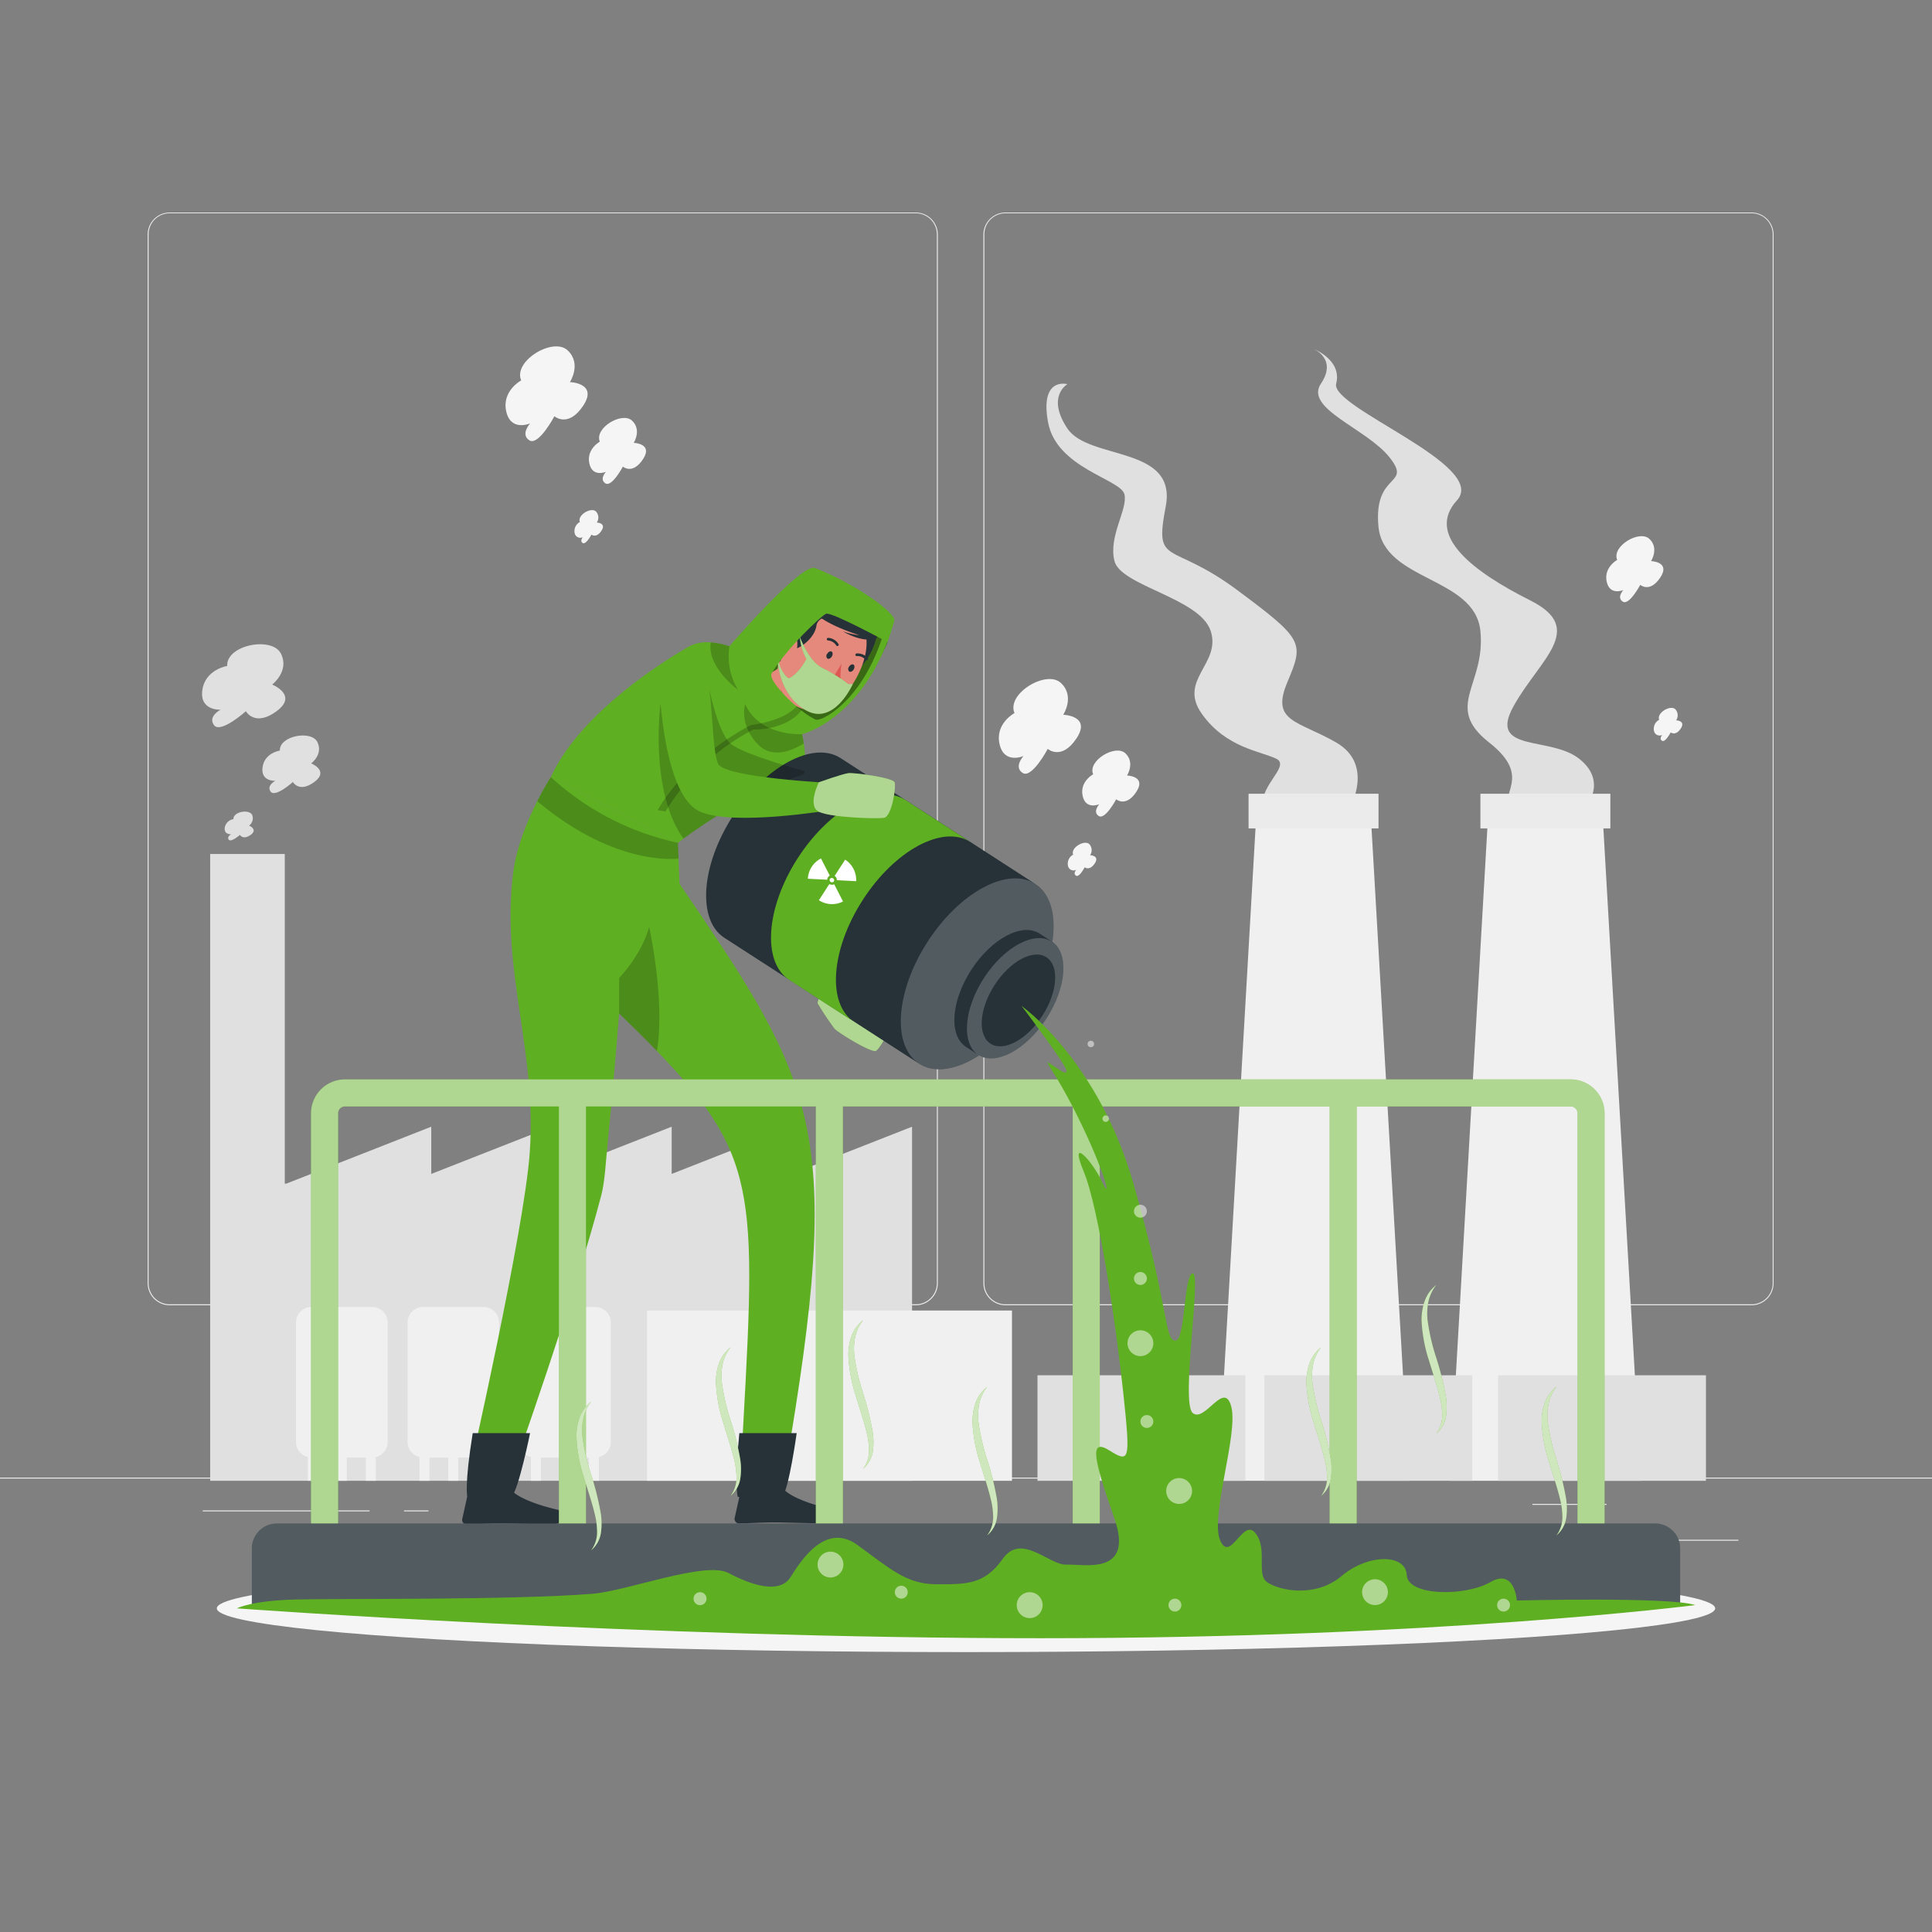 <svg xmlns="http://www.w3.org/2000/svg" viewBox="0 0 500 500"><rect x="0" y="0" width="500" height="500" fill="#808080" stroke="none"/><g id="freepik--background-complete--inject-1"><rect y="382.4" width="500" height="0.25" style="fill:#ebebeb"></rect><rect x="416.78" y="398.49" width="33.12" height="0.25" style="fill:#ebebeb"></rect><rect x="322.53" y="401.21" width="8.69" height="0.25" style="fill:#ebebeb"></rect><rect x="396.59" y="389.21" width="19.19" height="0.25" style="fill:#ebebeb"></rect><rect x="52.46" y="390.89" width="43.19" height="0.25" style="fill:#ebebeb"></rect><rect x="104.56" y="390.89" width="6.33" height="0.25" style="fill:#ebebeb"></rect><rect x="131.47" y="395.11" width="93.68" height="0.25" style="fill:#ebebeb"></rect><path d="M237,337.8H43.91a5.71,5.71,0,0,1-5.7-5.71V60.66A5.71,5.71,0,0,1,43.91,55H237a5.71,5.71,0,0,1,5.71,5.71V332.09A5.71,5.71,0,0,1,237,337.8ZM43.91,55.2a5.46,5.46,0,0,0-5.45,5.46V332.09a5.46,5.46,0,0,0,5.45,5.46H237a5.47,5.47,0,0,0,5.46-5.46V60.66A5.47,5.47,0,0,0,237,55.2Z" style="fill:#ebebeb"></path><path d="M453.31,337.8H260.21a5.72,5.72,0,0,1-5.71-5.71V60.66A5.72,5.72,0,0,1,260.21,55h193.1A5.71,5.71,0,0,1,459,60.66V332.09A5.71,5.71,0,0,1,453.31,337.8ZM260.21,55.2a5.47,5.47,0,0,0-5.46,5.46V332.09a5.47,5.47,0,0,0,5.46,5.46h193.1a5.47,5.47,0,0,0,5.46-5.46V60.66a5.47,5.47,0,0,0-5.46-5.46Z" style="fill:#ebebeb"></path><path d="M349.37,209s6.33-11.13-3.56-16.84-17-5.26-12.66-15.57,4.36-11-13-23.91-21.48-5.79-18.46-21.61-19.91-11.87-25.45-20.18,0-11.47,0-11.47-7.2-2-5,9.89S290.07,124,291,127.92s-4.17,10.75-2.59,17.24,22.15,9.6,24.92,18.14-8.55,12.61-2.29,21.45,15.35,9.66,19.3,11.63-5.93,8.07-2.76,13S349.37,209,349.37,209Z" style="fill:#e0e0e0"></path><path d="M410.3,209s5.93-6.65-1.59-12.62-23.73-1.51-17-13.63,19-20,4.35-27.35-27.29-16.82-19-25.91-32.84-24-31.26-30.19-5.87-9-5.87-9,6.27,2.52,1.92,9,11.87,11.59,17.8,19.11-4.23,3.63-2.91,17.84,24.92,12.95,26.38,27-9.62,19.56,2.24,28.88S387,205.66,391.31,210,410.3,209,410.3,209Z" style="fill:#e0e0e0"></path><polygon points="375.2 383.23 424.68 383.23 414.68 209.63 385.2 209.63 375.2 383.23" style="fill:#f0f0f0"></polygon><rect x="383.13" y="205.42" width="33.63" height="8.97" style="fill:#ebebeb"></rect><polygon points="315.2 383.23 364.68 383.23 354.68 209.63 325.2 209.63 315.2 383.23" style="fill:#f0f0f0"></polygon><rect x="323.13" y="205.42" width="33.63" height="8.97" style="fill:#ebebeb"></rect><polygon points="204.93 303.81 204.93 291.59 173.83 303.81 173.83 291.59 142.72 303.81 142.72 291.59 111.61 303.81 111.61 291.59 74.08 306.33 73.7 306.33 73.7 221.01 54.39 221.01 54.39 383.23 61.68 383.23 73.7 383.23 236.04 383.23 236.04 315.23 236.04 306.33 236.04 291.59 204.93 303.81" style="fill:#e0e0e0"></polygon><rect x="167.45" y="339.16" width="94.45" height="44.07" style="fill:#f0f0f0"></rect><path d="M154,338.25H138.37a4.05,4.05,0,0,0-4.05,4.05v30.85a4.05,4.05,0,0,0,3.08,3.92v6.16H140v-6h4.92v6h2.58v-6h4.92v6H155v-6.16a4,4,0,0,0,3.08-3.92V342.3A4,4,0,0,0,154,338.25Z" style="fill:#f0f0f0"></path><path d="M125.13,338.25H109.48a4,4,0,0,0-4,4.05v30.85a4,4,0,0,0,3.08,3.92v6.16h2.58v-6H116v6h2.58v-6h4.92v6h2.58v-6.16a4.05,4.05,0,0,0,3.08-3.92V342.3A4,4,0,0,0,125.13,338.25Z" style="fill:#f0f0f0"></path><path d="M96.25,338.25H80.6a4,4,0,0,0-4,4.05v30.85a4,4,0,0,0,3.07,3.92v6.16h2.58v-6h4.92v6h2.58v-6h4.92v6h2.58v-6.16a4,4,0,0,0,3.08-3.92V342.3A4,4,0,0,0,96.25,338.25Z" style="fill:#f0f0f0"></path><rect x="327.22" y="355.92" width="53.8" height="27.31" style="fill:#e0e0e0"></rect><rect x="268.5" y="355.92" width="53.8" height="27.31" style="fill:#e0e0e0"></rect><rect x="387.7" y="355.92" width="53.8" height="27.31" style="fill:#e0e0e0"></rect><path d="M72.43,194.25c-.19-3.8,8.11-5.38,9.7-2.22s-1.59,5.54-1.59,5.54,4.75,1.9.8,4.81-5.54,0-5.54,0-4.55,4.09-5.74,2.51,1.19-2.82,1.19-2.82-3.83.25-3.3-3.51S72.43,194.25,72.43,194.25Z" style="fill:#e0e0e0"></path><path d="M60.41,212c-.1-1.9,4-2.69,4.84-1.11a2.31,2.31,0,0,1-.79,2.77s2.38,1,.4,2.41-2.77,0-2.77,0-2.28,2-2.87,1.25.59-1.41.59-1.41-1.91.13-1.64-1.75A2.68,2.68,0,0,1,60.41,212Z" style="fill:#e0e0e0"></path><path d="M58.8,172.35c-.29-5.46,11.64-7.73,13.91-3.19s-2.27,8-2.27,8,6.81,2.73,1.14,6.9-7.95,0-7.95,0-6.54,5.88-8.24,3.61,1.7-4,1.7-4-5.48.34-4.73-5.05S58.8,172.35,58.8,172.35Z" style="fill:#e0e0e0"></path><path d="M155.24,114.3c-1.5-3.51,5.75-7.86,8.33-5.44s.43,5.75.43,5.75,5.11.14,2.4,4.24-5.2,1.91-5.2,1.91-2.86,5.41-4.52,4.33.15-3,.15-3-3.51,1.55-4.31-2.16S155.24,114.3,155.24,114.3Z" style="fill:#f5f5f5"></path><path d="M150.08,135.09c-.75-1.75,2.87-3.93,4.16-2.72a2.32,2.32,0,0,1,.21,2.87s2.56.08,1.2,2.12-2.59,1-2.59,1-1.43,2.71-2.26,2.17.07-1.53.07-1.53a1.48,1.48,0,0,1-2.16-1.08A2.67,2.67,0,0,1,150.08,135.09Z" style="fill:#f5f5f5"></path><path d="M134.88,98.45c-2.15-5,8.26-11.28,12-7.8s.61,8.24.61,8.24,7.34.21,3.45,6.09-7.46,2.74-7.46,2.74-4.1,7.77-6.49,6.23.21-4.38.21-4.38-5,2.22-6.19-3.1S134.88,98.45,134.88,98.45Z" style="fill:#f5f5f5"></path><path d="M282.91,200.39c-1.5-3.51,5.75-7.86,8.33-5.44s.43,5.75.43,5.75,5.11.14,2.4,4.24-5.2,1.91-5.2,1.91-2.86,5.41-4.52,4.33.15-3.05.15-3.05-3.51,1.55-4.31-2.16S282.91,200.39,282.91,200.39Z" style="fill:#f5f5f5"></path><path d="M418.53,144.9c-1.5-3.51,5.75-7.86,8.33-5.44s.43,5.75.43,5.75,5.11.14,2.4,4.24-5.2,1.91-5.2,1.91-2.85,5.41-4.51,4.34.14-3,.14-3-3.51,1.54-4.31-2.17S418.53,144.9,418.53,144.9Z" style="fill:#f5f5f5"></path><path d="M277.74,221.18c-.75-1.75,2.88-3.93,4.17-2.72a2.32,2.32,0,0,1,.21,2.87s2.56.08,1.2,2.12-2.6,1-2.6,1-1.42,2.71-2.25,2.17.07-1.53.07-1.53a1.48,1.48,0,0,1-2.16-1.08A2.67,2.67,0,0,1,277.74,221.18Z" style="fill:#f5f5f5"></path><path d="M429.4,186.27c-.74-1.75,2.88-3.93,4.17-2.72a2.32,2.32,0,0,1,.21,2.87s2.56.08,1.2,2.12-2.6,1-2.6,1-1.42,2.7-2.25,2.17.07-1.53.07-1.53a1.48,1.48,0,0,1-2.16-1.08A2.67,2.67,0,0,1,429.4,186.27Z" style="fill:#f5f5f5"></path><path d="M262.55,184.54c-2.15-5,8.26-11.28,12-7.8s.61,8.24.61,8.24,7.34.21,3.45,6.09-7.46,2.74-7.46,2.74-4.1,7.77-6.49,6.23.21-4.38.21-4.38-5,2.22-6.19-3.1S262.55,184.54,262.55,184.54Z" style="fill:#f5f5f5"></path></g><g id="freepik--Shadow--inject-1"><ellipse id="freepik--path--inject-1" cx="250" cy="416.24" rx="193.89" ry="11.32" style="fill:#f5f5f5"></ellipse></g><g id="freepik--Character--inject-1"><g id="freepik--group--inject-1"><path d="M211.57,259.59a76.94,76.94,0,0,0,4.4,6.62c1.05,1.12,9.65,6.4,10.75,5.74s5-7.35,3.71-8.85-10.64-8.6-14-9.43S211.57,259.59,211.57,259.59Z" style="fill:#5FAF22"></path><path d="M211.57,259.59a76.94,76.94,0,0,0,4.4,6.62c1.05,1.12,9.65,6.4,10.75,5.74s5-7.35,3.71-8.85-10.64-8.6-14-9.43S211.57,259.59,211.57,259.59Z" style="fill:#fff;opacity:0.5"></path><path d="M229.72,166.14s-7.9,19.41-20.23,21.52c0,0-17.71-4.56-18.06-16.72s18.12-18.62,21.29-18.23S229.72,166.14,229.72,166.14Z" style="fill:#5FAF22"></path><path d="M229.72,166.14s-7.9,19.41-20.23,21.52c0,0-17.71-4.56-18.06-16.72s18.12-18.62,21.29-18.23S229.72,166.14,229.72,166.14Z" style="opacity:0.4;isolation:isolate"></path><path d="M191.35,174.24c-.9,6.12.25,15.76.25,15.76l10.23-2.74s-.19-3.54,1.11-5a9.22,9.22,0,0,1,2.95-2.12,17.34,17.34,0,0,1,1.88-.79l1.38-13.17C205.38,170,196.88,178.65,191.35,174.24Z" style="fill:#e4897b"></path><path d="M206.08,170.8c-5.28,3.61-4.13,9-3.14,11.42a9.22,9.22,0,0,1,2.95-2.12Z" style="opacity:0.2;isolation:isolate"></path><path d="M226.75,165.22s-1.8,8.07-8.1,9.74.36-15.59.36-15.59Z" style="fill:#263238"></path><path d="M219.54,178.68a21.34,21.34,0,0,1-1.8,2.11,10.39,10.39,0,0,1-.78.72,10.07,10.07,0,0,1-7,2.3,9,9,0,0,1-8.32-6.64c0-.12-.06-.23-.1-.35-1.24-5,1-8.56,4.29-14.9a9.76,9.76,0,0,1,16.58-1.49C226.34,165.65,223.41,173.57,219.54,178.68Z" style="fill:#e4897b"></path><path d="M214.09,169.18a.89.89,0,0,0,.06,1.26c.33.2.83-.06,1.13-.55s.27-1.07-.06-1.26S214.4,168.68,214.09,169.18Z" style="fill:#263238"></path><path d="M219.74,172.55a.89.89,0,0,0,.06,1.25c.32.2.83-.05,1.13-.55s.27-1.06-.06-1.25S220,172.08,219.74,172.55Z" style="fill:#263238"></path><path d="M217.8,171.73a20.48,20.48,0,0,0-.16,5.69,3.33,3.33,0,0,1-2.67-1Z" style="fill:#de5753"></path><path d="M214,165.54a.4.4,0,0,0,.29.22,2.74,2.74,0,0,1,2.12,1.26.34.34,0,0,0,.46.14.33.33,0,0,0,.14-.46h0a3.36,3.36,0,0,0-2.65-1.62.34.34,0,0,0-.38.29h0A.78.78,0,0,0,214,165.54Z" style="fill:#263238"></path><path d="M212.62,178.54h0a5.22,5.22,0,0,1-3.13-3.68.18.18,0,0,1,.15-.21.17.17,0,0,1,.2.14h0a5,5,0,0,0,2.93,3.41.17.17,0,0,1,.1.22v0a.16.16,0,0,1-.22.1Z" style="fill:#263238"></path><path d="M224.35,170.79a.28.28,0,0,0,.2,0,.34.34,0,0,0,0-.48h0a3.38,3.38,0,0,0-2.88-1.19.34.34,0,0,0-.29.39h0a.34.34,0,0,0,.39.28h0a2.75,2.75,0,0,1,2.27,1A.35.35,0,0,0,224.35,170.79Z" style="fill:#263238"></path><path d="M199.67,171h0a1.48,1.48,0,0,0,2.55-.39c.76-2.13,1.84-3.85,2.4-3.72,1,.21.5,1.25.5,1.25,2.56-.49,5.82-3.4,6.17-6.22a2.54,2.54,0,0,1,4.23-1.41s-5.6-6.46-7.87-5.45-6,5.33-7.57,11.62A14,14,0,0,0,199.67,171Z" style="fill:#263238"></path><path d="M200.12,165.35a6.79,6.79,0,0,0,1.59,5c1.55,1.81,3.65.74,4.33-1.42.58-1.92.52-5.23-1.59-6.23A3,3,0,0,0,200.12,165.35Z" style="fill:#e4897b"></path><path d="M226.75,165.22s-3.07,1.4-8.63-1.83a17.91,17.91,0,0,0,4.3,1s-8.29-2.52-11.36-5.64-3.9-3.23-3.9-3.23l11.43-.93C227,159,228,164,226.75,165.22Z" style="fill:#263238"></path><path d="M207,164.78s2.2,6.35,5.89,8.12a38.55,38.55,0,0,1,6.64,4.14h1.16s-4.8,10.9-12.12,6.78-7.39-13.66-7.39-13.66.82,4,2.92,5.4c0,0,2.25-.69,4.6-5A14.05,14.05,0,0,1,207,164.78Z" style="fill:#5FAF22"></path><path d="M207,164.78s2.2,6.35,5.89,8.12a38.55,38.55,0,0,1,6.64,4.14h1.16s-4.8,10.9-12.12,6.78-7.39-13.66-7.39-13.66.82,4,2.92,5.4c0,0,2.25-.69,4.6-5A14.05,14.05,0,0,1,207,164.78Z" style="fill:#fff;opacity:0.5"></path><path d="M131.4,385.58h-9.55a.69.69,0,0,0-.67.54l-1.55,7a1.16,1.16,0,0,0,.9,1.37,1.07,1.07,0,0,0,.25,0c3.09,0,5.34-.24,9.22-.24,2.39,0,9.6.25,12.9.25s3.73-3.26,2.38-3.56c-6.06-1.32-10.62-3.15-12.56-4.89A1.88,1.88,0,0,0,131.4,385.58Z" style="fill:#263238"></path><path d="M201.9,385.33h-9.55a.69.69,0,0,0-.67.54l-1.55,7a1.16,1.16,0,0,0,.9,1.37,1.07,1.07,0,0,0,.25,0c3.09,0,5.34-.24,9.22-.24,2.39,0,9.6.25,12.9.25s3.73-3.26,2.38-3.56c-6.06-1.32-10.62-3.15-12.56-4.89A1.88,1.88,0,0,0,201.9,385.33Z" style="fill:#263238"></path><path d="M203.31,380.05l-11.6.38C195.53,310.31,197.5,300.35,170,272c-2.91-3-6.16-6.22-9.77-9.73-.88,11.08-1.87,22.58-2.84,32.16-.61,5.93-.79,11.1-1.78,14.9-6.7,25.69-22.82,71.16-22.82,71.16l-11.32.5s14.16-62.31,15.62-82.62c1.91-26.64-7.45-46.85-4.3-72.33.84-6.88,3.8-13.86,6.23-18.69,1.92-3.8,3.52-6.25,3.52-6.25l32.89,17,.17,4.08.26,6.54C211.75,281.24,218.31,292.58,203.31,380.05Z" style="fill:#5FAF22"></path><path d="M210.92,147c-3.53-1.38-22.14,20.22-22.14,20.22l7.73,10.85L207.58,190s16.68-4,23.89-29.45c.06-.21-3.33,5-3.33,5-5.54,16.27-15.57,21.23-17,20.69-3.84-1.52-12.58-10-11.45-11.93,3.63-6.28,13.05-15.16,14.14-15.48,1.53-.45,15.85,7.34,15.85,7.34s1.33-3.68,1.75-5.59S221.51,151.13,210.92,147Z" style="fill:#5FAF22"></path><path d="M208.2,199.58c0,.48-.1.74-.1.74C193.46,205.16,181,214,176.87,217.05c-.92.69-1.42,1.09-1.42,1.09l-32.89-17c7.91-17.54,31.91-31.65,35.87-33.89a10,10,0,0,1,5.51-1,20.48,20.48,0,0,1,4.84,1c4,2,17.47,17.14,18.8,22.78.2.83.34,1.64.45,2.42A29.69,29.69,0,0,1,208.2,199.58Z" style="fill:#5FAF22"></path><path d="M206.14,182.77s-2.3,3.53-11.8,4.89c0,0-15.82,7.66-24.13,22l2,.36a58.35,58.35,0,0,1,22.74-21.21s8.41.28,12.48-5Z" style="opacity:0.2;isolation:isolate"></path><path d="M191,178.54c-.45-.33-8.09-6.12-7.05-12.28a20.48,20.48,0,0,1,4.84,1A16.74,16.74,0,0,0,191,178.54Z" style="opacity:0.2;isolation:isolate"></path><path d="M208,192.42c-2.55,1.6-7.92,4.15-11.71.36-5.14-5.14-3.46-10.56-3.46-10.56,3.87,8.52,14.72,7.78,14.72,7.78C207.78,190.83,207.92,191.64,208,192.42Z" style="opacity:0.2;isolation:isolate"></path><path d="M175.62,222.22c-3.61.31-18.29.45-36.58-14.86,1.92-3.8,3.52-6.25,3.52-6.25a70.37,70.37,0,0,0,32.89,17Z" style="opacity:0.2;isolation:isolate"></path><path d="M170,272c-2.91-3-6.16-6.22-9.77-9.73v-9.17s5.8-5.93,7.78-13.25C168,239.86,172.25,259.09,170,272Z" style="opacity:0.2;isolation:isolate"></path><path d="M189.68,211.15c-8.31,12.85-9.29,27-2.2,31.56l50.39,32.57h0c7.09,4.59,19.57-2.11,27.87-14.95s9.29-27,2.2-31.56h0L217.55,196.2C210.46,191.61,198,198.31,189.68,211.15Z" style="fill:#263238"></path><ellipse cx="252.9" cy="252.03" rx="27.69" ry="15.29" transform="translate(-96.05 327.58) rotate(-57.12)" style="fill:#fff;opacity:0.2"></ellipse><path d="M251.36,251c-5.24,8.11-5.86,17-1.38,19.92l3.25,2.11h0c4.48,2.89,12.36-1.33,17.6-9.44s5.86-17,1.39-19.92h0L269,241.59C264.48,238.7,256.6,242.92,251.36,251Z" style="fill:#263238"></path><path d="M272.22,243.7c4.47,2.89,3.85,11.81-1.39,19.92s-13.12,12.33-17.6,9.44-3.85-11.81,1.39-19.92S267.74,240.8,272.22,243.7Z" style="fill:#fff;opacity:0.2"></path><ellipse cx="263.58" cy="258.93" rx="13.32" ry="7.35" transform="translate(-96.97 339.7) rotate(-57.12)" style="fill:#263238"></ellipse><path d="M234.35,207.06l16.79,10.86c-7.09-4.59-19.57,2.11-27.87,15s-9.29,27-2.19,31.55l-16.8-10.85c-7.1-4.59-6.11-18.72,2.19-31.56S227.25,202.47,234.35,207.06Z" style="fill:#5FAF22"></path><path d="M214.64,228.78l-2.71,4.2a6.24,6.24,0,0,0,6.24.32l-2.28-4.46A1.25,1.25,0,0,1,214.64,228.78Z" style="fill:#fff"></path><path d="M214.27,227.05a1.31,1.31,0,0,1,.48-.43l-2.28-4.45a6.24,6.24,0,0,0-3.39,5.25l5,.25A1.3,1.3,0,0,1,214.27,227.05Z" style="fill:#fff"></path><path d="M216,226.68a1.24,1.24,0,0,1,.57,1.11l5,.26a6.25,6.25,0,0,0-2.84-5.57Z" style="fill:#fff"></path><path d="M214.81,227.4a.61.61,0,0,0,.18.85.62.62,0,0,0,.85-.19.61.61,0,0,0-1-.66Z" style="fill:#fff"></path><path d="M208.2,199.58c0,.48-.1.74-.1.74C193.46,205.16,181,214,176.87,217.05c-8.89-12.39-5.94-34.83-5.94-34.83l12.7-3.68s2,10.28,5.15,13.64C190.89,194.44,201.47,197.69,208.2,199.58Z" style="opacity:0.2;isolation:isolate"></path><path d="M181.88,169.07c2.77,8.68,2.17,25.09,4,28.66s29.68,4.94,29.68,4.94l-.81,7s-25,4.21-33.62.36-10.22-27.29-10.42-31.49S181.88,169.07,181.88,169.07Z" style="fill:#5FAF22"></path><path d="M211.93,202.45s6.07-2.15,7.59-2.35,11.53,1.15,12,2.35-.75,8.89-2.73,9.2-13.68-.06-16.83-1.55S211.93,202.45,211.93,202.45Z" style="fill:#5FAF22"></path><path d="M211.93,202.45s6.07-2.15,7.59-2.35,11.53,1.15,12,2.35-.75,8.89-2.73,9.2-13.68-.06-16.83-1.55S211.93,202.45,211.93,202.45Z" style="fill:#fff;opacity:0.5"></path><path d="M120.93,387.26s-.77-2.83,1.41-16.37h14.84s-2.91,14.43-4.72,16.37S120.93,387.26,120.93,387.26Z" style="fill:#263238"></path><path d="M190.93,387.36s-.94-2.85.41-16.47h14.84s-2,14.52-3.73,16.47S190.93,387.36,190.93,387.36Z" style="fill:#263238"></path></g></g><g id="freepik--Bridge--inject-1"><path d="M87.5,397.31V288.12a1.77,1.77,0,0,1,1.77-1.77h55.38v111h7v-111h59.49v111h7v-111h59.48v111h7v-111h59.49v111h7v-111h55.37a1.78,1.78,0,0,1,1.78,1.77V397.31h7V288.12a8.78,8.78,0,0,0-8.78-8.77H89.27a8.78,8.78,0,0,0-8.77,8.77V397.31Z" style="fill:#5FAF22"></path><path d="M87.5,397.31V288.12a1.77,1.77,0,0,1,1.77-1.77h55.38v111h7v-111h59.49v111h7v-111h59.48v111h7v-111h59.49v111h7v-111h55.37a1.78,1.78,0,0,1,1.78,1.77V397.31h7V288.12a8.78,8.78,0,0,0-8.78-8.77H89.27a8.78,8.78,0,0,0-8.77,8.77V397.31Z" style="fill:#fff;opacity:0.5"></path><path d="M71.65,394.28H428.35a6.47,6.47,0,0,1,6.47,6.47V415.4a0,0,0,0,1,0,0H65.18a0,0,0,0,1,0,0V400.75A6.47,6.47,0,0,1,71.65,394.28Z" style="fill:#263238"></path><path d="M71.65,394.28H428.35a6.47,6.47,0,0,1,6.47,6.47V415.4a0,0,0,0,1,0,0H65.18a0,0,0,0,1,0,0V400.75A6.47,6.47,0,0,1,71.65,394.28Z" style="fill:#fff;opacity:0.2"></path></g><g id="freepik--hazardous-liquid--inject-1"><path d="M264.37,260.33s19.78,13.91,29,46.09,7.93,40,10.69,40.54,2.24-17.15,4.61-17.41-3.16,33.49,0,36.13,8.18-8.7,10-1.58-5.54,28.42-2.9,34.52,5.91-6,9.16-1.82.07,10.55,3,12.66,12.4,4.22,19.26-1.58,16.61-5.8,16.88-.26,15.29,5.53,21.62,1.84,6.86,4.75,6.86,4.75,40-1,46.15,1.19c0,0-66.46,8.57-169.32,8.57S61.3,416.24,61.3,416.24s3.73-2,15.18-2.29,56.45.19,76.93-1.49c9-.74,29.18-8.54,35.13-5.37s13.26,5.54,16.06,1.05,9.14-14.23,17.31-8.3S234.57,410,242.22,410s12.46.26,17.3-6.59,12,1.71,16.46,1.51,17.67,3,12.39-12.06-6.59-20.8-1.32-17.52,5.54,2.92,3.7-14.44-6.33-48.22-10.29-57.71,2.11-2.91,4.75,2.63.79-2-5-14.16S271,275.51,271.1,275s5.41,4.16,4.88,2S264.37,260.33,264.37,260.33Z" style="fill:#5FAF22"></path><path d="M308.51,385.87a3.35,3.35,0,1,1-3.34-3.35A3.35,3.35,0,0,1,308.51,385.87Z" style="fill:#fff;opacity:0.5"></path><path d="M359.19,412.06a3.34,3.34,0,1,1-3.34-3.35A3.35,3.35,0,0,1,359.19,412.06Z" style="fill:#fff;opacity:0.5"></path><path d="M269.83,415.4a3.35,3.35,0,1,1-3.35-3.34A3.34,3.34,0,0,1,269.83,415.4Z" style="fill:#fff;opacity:0.5"></path><path d="M298.48,347.62a3.34,3.34,0,1,1-3.34-3.34A3.34,3.34,0,0,1,298.48,347.62Z" style="fill:#fff;opacity:0.5"></path><path d="M218.27,404.91a3.34,3.34,0,1,1-3.34-3.34A3.34,3.34,0,0,1,218.27,404.91Z" style="fill:#fff;opacity:0.5"></path><circle cx="296.81" cy="367.89" r="1.67" style="fill:#fff;opacity:0.5"></circle><circle cx="389.12" cy="415.4" r="1.67" style="fill:#fff;opacity:0.5"></circle><path d="M234.92,412.06a1.67,1.67,0,1,1-1.67-1.67A1.67,1.67,0,0,1,234.92,412.06Z" style="fill:#fff;opacity:0.5"></path><path d="M182.85,413.73a1.68,1.68,0,1,1-1.68-1.67A1.68,1.68,0,0,1,182.85,413.73Z" style="fill:#fff;opacity:0.5"></path><circle cx="304.07" cy="415.4" r="1.67" style="fill:#fff;opacity:0.5"></circle><path d="M296.81,330.87a1.67,1.67,0,1,1-1.67-1.67A1.67,1.67,0,0,1,296.81,330.87Z" style="fill:#fff;opacity:0.5"></path><path d="M296.81,313.46a1.67,1.67,0,1,1-1.67-1.67A1.67,1.67,0,0,1,296.81,313.46Z" style="fill:#fff;opacity:0.5"></path><path d="M287,289.51a.84.84,0,1,1-.84-.84A.84.84,0,0,1,287,289.51Z" style="fill:#fff;opacity:0.5"></path><circle cx="282.31" cy="270.18" r="0.84" style="fill:#fff;opacity:0.5"></circle><path d="M371.71,332.54a10.75,10.75,0,0,0-2.07,4.44,15.58,15.58,0,0,0-.17,4.82,54.33,54.33,0,0,0,2.24,9.63,74.3,74.3,0,0,1,2.46,9.88,16.91,16.91,0,0,1,.05,5.22,7.22,7.22,0,0,1-2.51,4.47,7.85,7.85,0,0,0,1.54-4.57,19.39,19.39,0,0,0-.62-4.83c-.77-3.2-1.87-6.36-2.84-9.6a39.21,39.21,0,0,1-1.88-10.11,14.29,14.29,0,0,1,.8-5.18A9.26,9.26,0,0,1,371.71,332.54Z" style="fill:#5FAF22"></path><path d="M341.91,348.66a10.69,10.69,0,0,0-2.07,4.44,15.89,15.89,0,0,0-.18,4.82,55.44,55.44,0,0,0,2.24,9.63,75.1,75.1,0,0,1,2.47,9.88,17.23,17.23,0,0,1,.05,5.22,7.25,7.25,0,0,1-2.51,4.47,7.93,7.93,0,0,0,1.54-4.58,19.37,19.37,0,0,0-.62-4.82c-.77-3.2-1.88-6.36-2.84-9.61a38.64,38.64,0,0,1-1.88-10.1,14.56,14.56,0,0,1,.79-5.19A9.38,9.38,0,0,1,341.91,348.66Z" style="fill:#5FAF22"></path><path d="M402.82,358.89a10.62,10.62,0,0,0-2.07,4.44,15.28,15.28,0,0,0-.18,4.82,55.22,55.22,0,0,0,2.24,9.63,74.3,74.3,0,0,1,2.46,9.88,16.91,16.91,0,0,1,.06,5.22,7.32,7.32,0,0,1-2.51,4.47,7.82,7.82,0,0,0,1.53-4.57,19.38,19.38,0,0,0-.61-4.83c-.77-3.2-1.88-6.36-2.85-9.6A39.2,39.2,0,0,1,399,368.24a14.28,14.28,0,0,1,.79-5.18A9.26,9.26,0,0,1,402.82,358.89Z" style="fill:#5FAF22"></path><path d="M255.49,358.89a10.75,10.75,0,0,0-2.07,4.44,15.89,15.89,0,0,0-.18,4.82,54.37,54.37,0,0,0,2.25,9.63,74.3,74.3,0,0,1,2.46,9.88,17.23,17.23,0,0,1,.05,5.22,7.22,7.22,0,0,1-2.51,4.47,7.83,7.83,0,0,0,1.54-4.57,19.39,19.39,0,0,0-.62-4.83c-.77-3.2-1.87-6.36-2.84-9.6a38.79,38.79,0,0,1-1.88-10.11,14.5,14.5,0,0,1,.79-5.18A9.41,9.41,0,0,1,255.49,358.89Z" style="fill:#5FAF22"></path><path d="M223.37,341.66a10.57,10.57,0,0,0-2.07,4.44,15.28,15.28,0,0,0-.18,4.82,55.22,55.22,0,0,0,2.24,9.63,73.92,73.92,0,0,1,2.46,9.88,16.91,16.91,0,0,1,.06,5.22,7.35,7.35,0,0,1-2.51,4.47,7.85,7.85,0,0,0,1.53-4.58,19.36,19.36,0,0,0-.61-4.82c-.77-3.2-1.88-6.36-2.85-9.61a39,39,0,0,1-1.87-10.1,14.37,14.37,0,0,1,.79-5.19A9.23,9.23,0,0,1,223.37,341.66Z" style="fill:#5FAF22"></path><path d="M189.1,348.66A10.71,10.71,0,0,0,187,353.1a15.58,15.58,0,0,0-.17,4.82,54.54,54.54,0,0,0,2.24,9.63,73.54,73.54,0,0,1,2.46,9.88,16.91,16.91,0,0,1,.06,5.22,7.35,7.35,0,0,1-2.51,4.47,7.85,7.85,0,0,0,1.53-4.58,19.84,19.84,0,0,0-.61-4.82c-.77-3.2-1.88-6.36-2.85-9.61A39,39,0,0,1,185.3,358a14.12,14.12,0,0,1,.79-5.19A9.23,9.23,0,0,1,189.1,348.66Z" style="fill:#5FAF22"></path><path d="M153,362.75a10.57,10.57,0,0,0-2.07,4.44,15.89,15.89,0,0,0-.18,4.82,55.44,55.44,0,0,0,2.24,9.63,75.1,75.1,0,0,1,2.47,9.88,17.23,17.23,0,0,1,.05,5.22,7.3,7.3,0,0,1-2.51,4.47,7.85,7.85,0,0,0,1.53-4.58,19.3,19.3,0,0,0-.61-4.82c-.77-3.2-1.88-6.36-2.85-9.61a39,39,0,0,1-1.87-10.1,14.34,14.34,0,0,1,.79-5.19A9.31,9.31,0,0,1,153,362.75Z" style="fill:#5FAF22"></path><g style="opacity:0.7"><path d="M371.71,332.54a10.75,10.75,0,0,0-2.07,4.44,15.58,15.58,0,0,0-.17,4.82,54.33,54.33,0,0,0,2.24,9.63,74.3,74.3,0,0,1,2.46,9.88,16.91,16.91,0,0,1,.05,5.22,7.22,7.22,0,0,1-2.51,4.47,7.85,7.85,0,0,0,1.54-4.57,19.39,19.39,0,0,0-.62-4.83c-.77-3.2-1.87-6.36-2.84-9.6a39.21,39.21,0,0,1-1.88-10.11,14.29,14.29,0,0,1,.8-5.18A9.26,9.26,0,0,1,371.71,332.54Z" style="fill:#fff"></path><path d="M341.91,348.66a10.69,10.69,0,0,0-2.07,4.44,15.89,15.89,0,0,0-.18,4.82,55.44,55.44,0,0,0,2.24,9.63,75.1,75.1,0,0,1,2.47,9.88,17.23,17.23,0,0,1,.05,5.22,7.25,7.25,0,0,1-2.51,4.47,7.93,7.93,0,0,0,1.54-4.58,19.37,19.37,0,0,0-.62-4.82c-.77-3.2-1.88-6.36-2.84-9.61a38.64,38.64,0,0,1-1.88-10.1,14.56,14.56,0,0,1,.79-5.19A9.38,9.38,0,0,1,341.91,348.66Z" style="fill:#fff"></path><path d="M402.82,358.89a10.62,10.62,0,0,0-2.07,4.44,15.28,15.28,0,0,0-.18,4.82,55.22,55.22,0,0,0,2.24,9.63,74.3,74.3,0,0,1,2.46,9.88,16.91,16.91,0,0,1,.06,5.22,7.32,7.32,0,0,1-2.51,4.47,7.82,7.82,0,0,0,1.53-4.57,19.38,19.38,0,0,0-.61-4.83c-.77-3.2-1.88-6.36-2.85-9.6A39.2,39.2,0,0,1,399,368.24a14.28,14.28,0,0,1,.79-5.18A9.26,9.26,0,0,1,402.82,358.89Z" style="fill:#fff"></path><path d="M255.49,358.89a10.75,10.75,0,0,0-2.07,4.44,15.89,15.89,0,0,0-.18,4.82,54.37,54.37,0,0,0,2.25,9.63,74.3,74.3,0,0,1,2.46,9.88,17.23,17.23,0,0,1,.05,5.22,7.22,7.22,0,0,1-2.51,4.47,7.83,7.83,0,0,0,1.54-4.57,19.39,19.39,0,0,0-.62-4.83c-.77-3.2-1.87-6.36-2.84-9.6a38.79,38.79,0,0,1-1.88-10.11,14.5,14.5,0,0,1,.79-5.18A9.41,9.41,0,0,1,255.49,358.89Z" style="fill:#fff"></path><path d="M223.37,341.66a10.57,10.57,0,0,0-2.07,4.44,15.28,15.28,0,0,0-.18,4.82,55.22,55.22,0,0,0,2.24,9.63,73.92,73.92,0,0,1,2.46,9.88,16.91,16.91,0,0,1,.06,5.22,7.35,7.35,0,0,1-2.51,4.47,7.85,7.85,0,0,0,1.53-4.58,19.36,19.36,0,0,0-.61-4.82c-.77-3.2-1.88-6.36-2.85-9.61a39,39,0,0,1-1.87-10.1,14.37,14.37,0,0,1,.79-5.19A9.23,9.23,0,0,1,223.37,341.66Z" style="fill:#fff"></path><path d="M189.1,348.66A10.71,10.71,0,0,0,187,353.1a15.58,15.58,0,0,0-.17,4.82,54.54,54.54,0,0,0,2.24,9.63,73.54,73.54,0,0,1,2.46,9.88,16.91,16.91,0,0,1,.06,5.22,7.35,7.35,0,0,1-2.51,4.47,7.85,7.85,0,0,0,1.53-4.58,19.84,19.84,0,0,0-.61-4.82c-.77-3.2-1.88-6.36-2.85-9.61A39,39,0,0,1,185.3,358a14.12,14.12,0,0,1,.79-5.19A9.23,9.23,0,0,1,189.1,348.66Z" style="fill:#fff"></path><path d="M153,362.75a10.57,10.57,0,0,0-2.07,4.44,15.89,15.89,0,0,0-.18,4.82,55.44,55.44,0,0,0,2.24,9.63,75.1,75.1,0,0,1,2.47,9.88,17.23,17.23,0,0,1,.05,5.22,7.3,7.3,0,0,1-2.51,4.47,7.85,7.85,0,0,0,1.53-4.58,19.3,19.3,0,0,0-.61-4.82c-.77-3.2-1.88-6.36-2.85-9.61a39,39,0,0,1-1.87-10.1,14.34,14.34,0,0,1,.79-5.19A9.31,9.31,0,0,1,153,362.75Z" style="fill:#fff"></path></g></g></svg>
